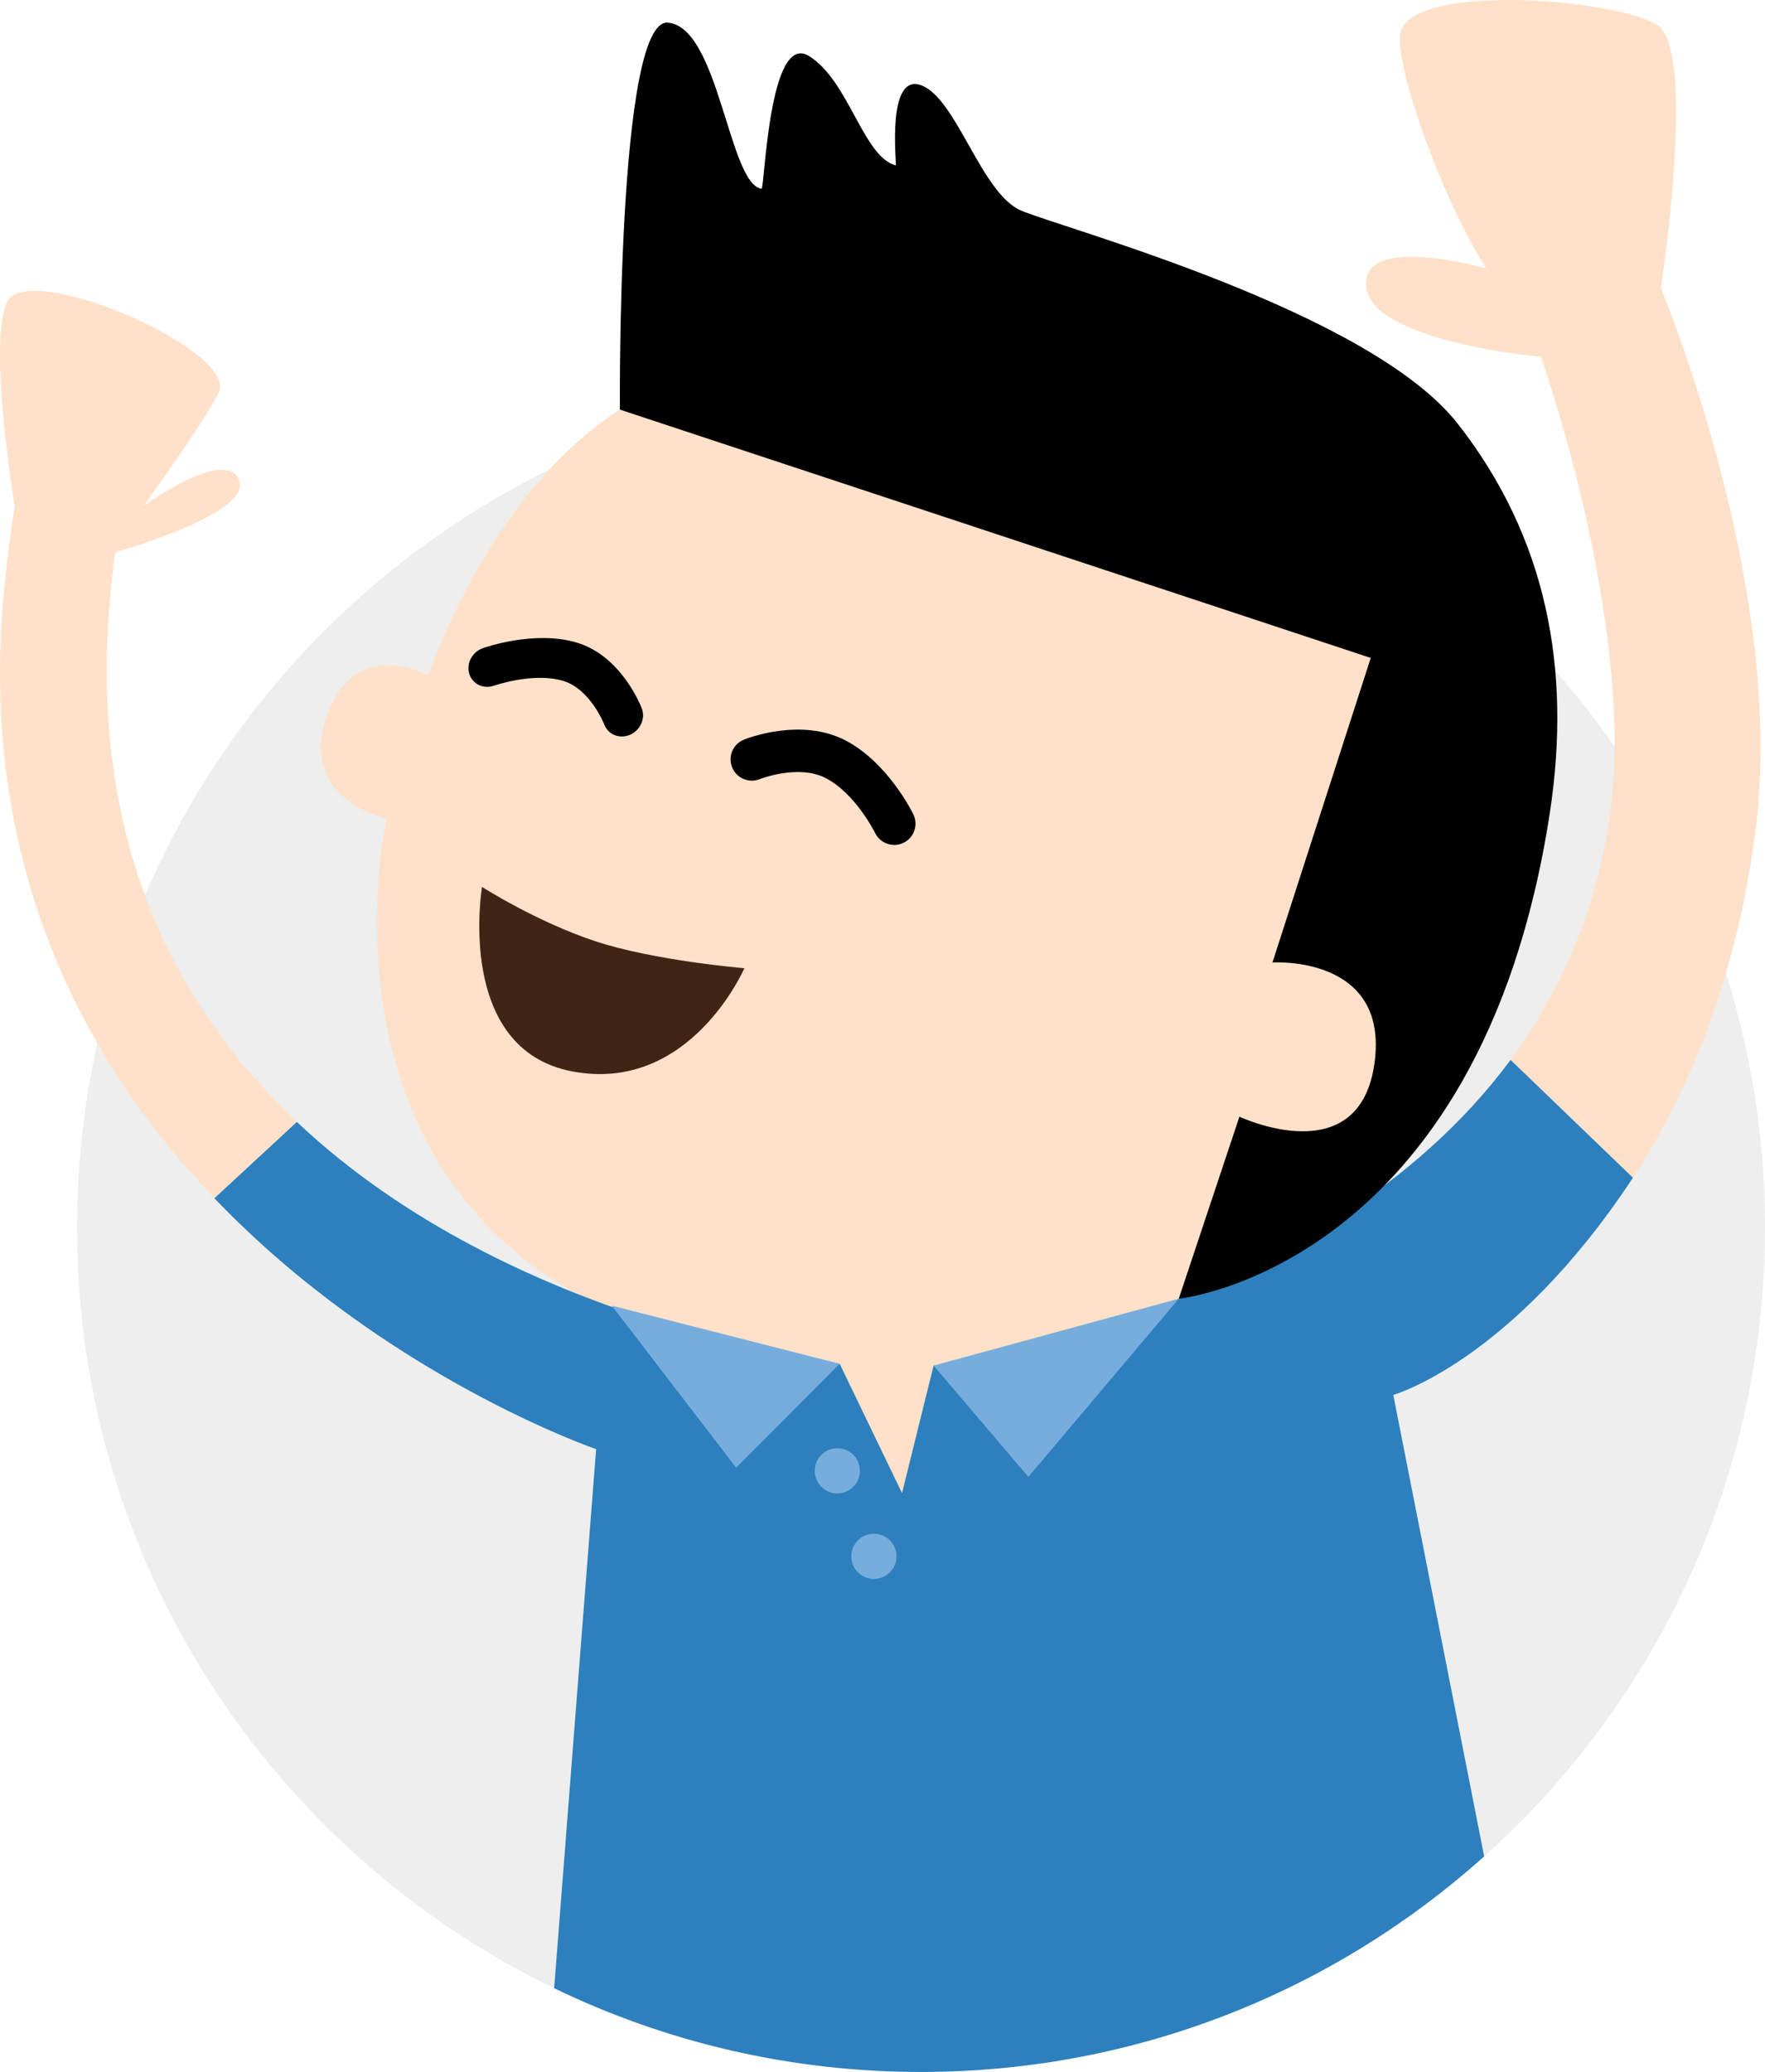 <?xml version="1.0" encoding="utf-8"?>
<!-- Generator: Adobe Illustrator 17.0.0, SVG Export Plug-In . SVG Version: 6.00 Build 0)  -->
<!DOCTYPE svg PUBLIC "-//W3C//DTD SVG 1.1//EN" "http://www.w3.org/Graphics/SVG/1.1/DTD/svg11.dtd">
<svg version="1.1" id="Livello_1" xmlns="http://www.w3.org/2000/svg" xmlns:xlink="http://www.w3.org/1999/xlink" x="0px" y="0px"
	 width="104.566px" height="122.717px" viewBox="0 0 104.566 122.717" enable-background="new 0 0 104.566 122.717"
	 xml:space="preserve">
<g>
	<g>
		<path fill-rule="evenodd" clip-rule="evenodd" fill="#EEEEEE" d="M32.83,117.756"/>
		<path fill-rule="evenodd" clip-rule="evenodd" fill="#EEEEEE" d="M54.566,22.717c-27.614,0-50,22.386-50,50
			c0,19.824,11.538,36.952,28.264,45.039l2.487-31.928c0,0-12.494-4.272-22.62-14.865l2.487-2.301l2.399-2.22
			c12.865,12.152,32.162,14.329,32.162,14.329l3.695,7.661l1.871-7.553c0,0,22.861-2.816,34.182-18.106l7.25,6.98
			c-7.169,10.879-14.198,12.864-14.198,12.864l5.384,27.331c10.209-9.154,16.637-22.441,16.637-37.232
			C104.566,45.103,82.18,22.717,54.566,22.717z"/>
		<path fill-rule="evenodd" clip-rule="evenodd" fill="#EEEEEE" d="M87.928,109.95"/>
	</g>
	<path fill-rule="evenodd" clip-rule="evenodd" fill="#FFE1C9" d="M98.4,17.079c0,0,2.151-14.067-0.207-15.587
		S84.564-0.97,83.072,1.623c-0.837,1.455,2.493,10.558,5.008,14.283c0,0-7.491-2.154-7.142,1.097s10.348,4.13,10.348,4.13
		s5.554,15.563,4.131,26.806c-0.741,5.856-3.003,10.842-5.924,14.837l7.25,6.98c3.311-5.062,6.186-11.915,7.289-20.812
		C105.799,34.688,98.4,17.079,98.4,17.079z"/>
	<path fill-rule="evenodd" clip-rule="evenodd" fill="#FFE1C9" d="M81.712,38.776c0,0-37.146-19.521-44.986-14.516
		S25.388,39.994,25.388,39.994s-4.44-2.397-6.067,2.506c-1.626,4.904,3.592,5.977,3.592,5.977s-6.885,30.056,26.833,32.295
		c-2.521,4.304,2.801,15.05,2.801,15.05L72.71,75.687l10.216-10.96l3.361-17.573L81.712,38.776z"/>
	<path fill-rule="evenodd" clip-rule="evenodd" fill="#402517" d="M28.557,52.53c0,0-1.617,9.615,5.357,10.929
		c6.974,1.314,10.186-6.115,10.186-6.115s-5.326-0.439-8.825-1.596C31.774,54.592,28.557,52.53,28.557,52.53z"/>
	<path fill-rule="evenodd" clip-rule="evenodd" fill="#2D80BD" d="M32.83,117.756c6.573,3.178,13.946,4.961,21.736,4.961
		c12.823,0,24.513-4.832,33.363-12.768l-5.384-27.331c0,0,7.029-1.985,14.198-12.864l-7.25-6.98
		C78.171,78.065,55.311,80.88,55.311,80.88l-1.871,7.553l-3.695-7.661c0,0-19.297-2.177-32.162-14.329l-2.399,2.22l-2.487,2.301
		c10.126,10.593,22.62,14.865,22.62,14.865L32.83,117.756z"/>
	<g>
		<polygon fill="#76ADDD" points="36.244,77.331 43.613,86.927 49.745,80.773 		"/>
		<polygon fill="#76ADDD" points="55.311,80.88 60.925,87.473 69.836,76.919 		"/>
		<circle fill="#76ADDD" cx="51.774" cy="92.179" r="1.339"/>
		<circle fill="#76ADDD" cx="49.607" cy="87.113" r="1.339"/>
	</g>
	<path fill-rule="evenodd" clip-rule="evenodd" d="M73.429,66.137c0,0,7.068,3.349,7.995-3.121s-6.038-6.012-6.038-6.012
		l5.823-18.037L36.726,24.26c0,0-0.192-23.149,2.837-22.917s3.609,9.569,5.554,9.836c0.185,0.025,0.424-9.328,2.804-7.864
		s3.214,5.985,5.151,6.481c0.055-0.096-0.573-5.523,1.513-4.742c2.086,0.782,3.545,6.385,5.887,7.407
		c2.342,1.022,20.608,5.906,25.88,12.623s6.766,14.527,5.471,23.023c-4.117,27.004-21.988,28.812-21.988,28.812L73.429,66.137z"/>
	<path d="M52.98,50.044c0.185,0,0.372-0.041,0.549-0.127c0.625-0.304,0.887-1.054,0.584-1.68c-0.06-0.124-1.498-3.057-4.009-4.376
		c-2.66-1.398-5.9-0.107-6.037-0.052c-0.644,0.262-0.955,0.998-0.692,1.642c0.262,0.645,0.998,0.954,1.642,0.692
		c0.019-0.008,2.3-0.899,3.915-0.052c1.767,0.928,2.902,3.221,2.913,3.244C52.064,49.783,52.514,50.044,52.98,50.044z"/>
	<path d="M28.059,40.348c-0.117-0.12-0.207-0.27-0.259-0.443c-0.184-0.612,0.172-1.288,0.798-1.512
		c0.124-0.045,3.071-1.082,5.575-0.333c2.652,0.793,3.804,3.775,3.852,3.902c0.225,0.597-0.09,1.294-0.704,1.557
		c-0.614,0.263-1.293-0.009-1.519-0.605c-0.007-0.018-0.828-2.105-2.439-2.588c-1.762-0.527-4.072,0.277-4.095,0.285
		C28.82,40.77,28.355,40.652,28.059,40.348z"/>
	<path fill-rule="evenodd" clip-rule="evenodd" fill="#FFE1C9" d="M0.412,17.898c-1.118,2.404,0.371,11.588,0.579,12.83l5.421,2.101
		c0,0,8.51-2.303,7.76-4.364c-0.75-2.06-5.662,1.498-5.662,1.498c1.629-2.262,3.728-5.267,4.445-6.702
		C14.189,20.794,1.611,15.318,0.412,17.898z"/>
	<path fill-rule="evenodd" clip-rule="evenodd" fill="#FFE1C9" d="M6.522,35.461c0.175-1.943,0.411-3.764,0.687-5.494H0.874
		c-0.26,1.633-0.48,3.341-0.647,5.13c-1.517,16.185,4.797,27.84,12.47,35.867l4.886-4.52C10.409,59.668,5.235,49.792,6.522,35.461z"
		/>
</g>
</svg>
